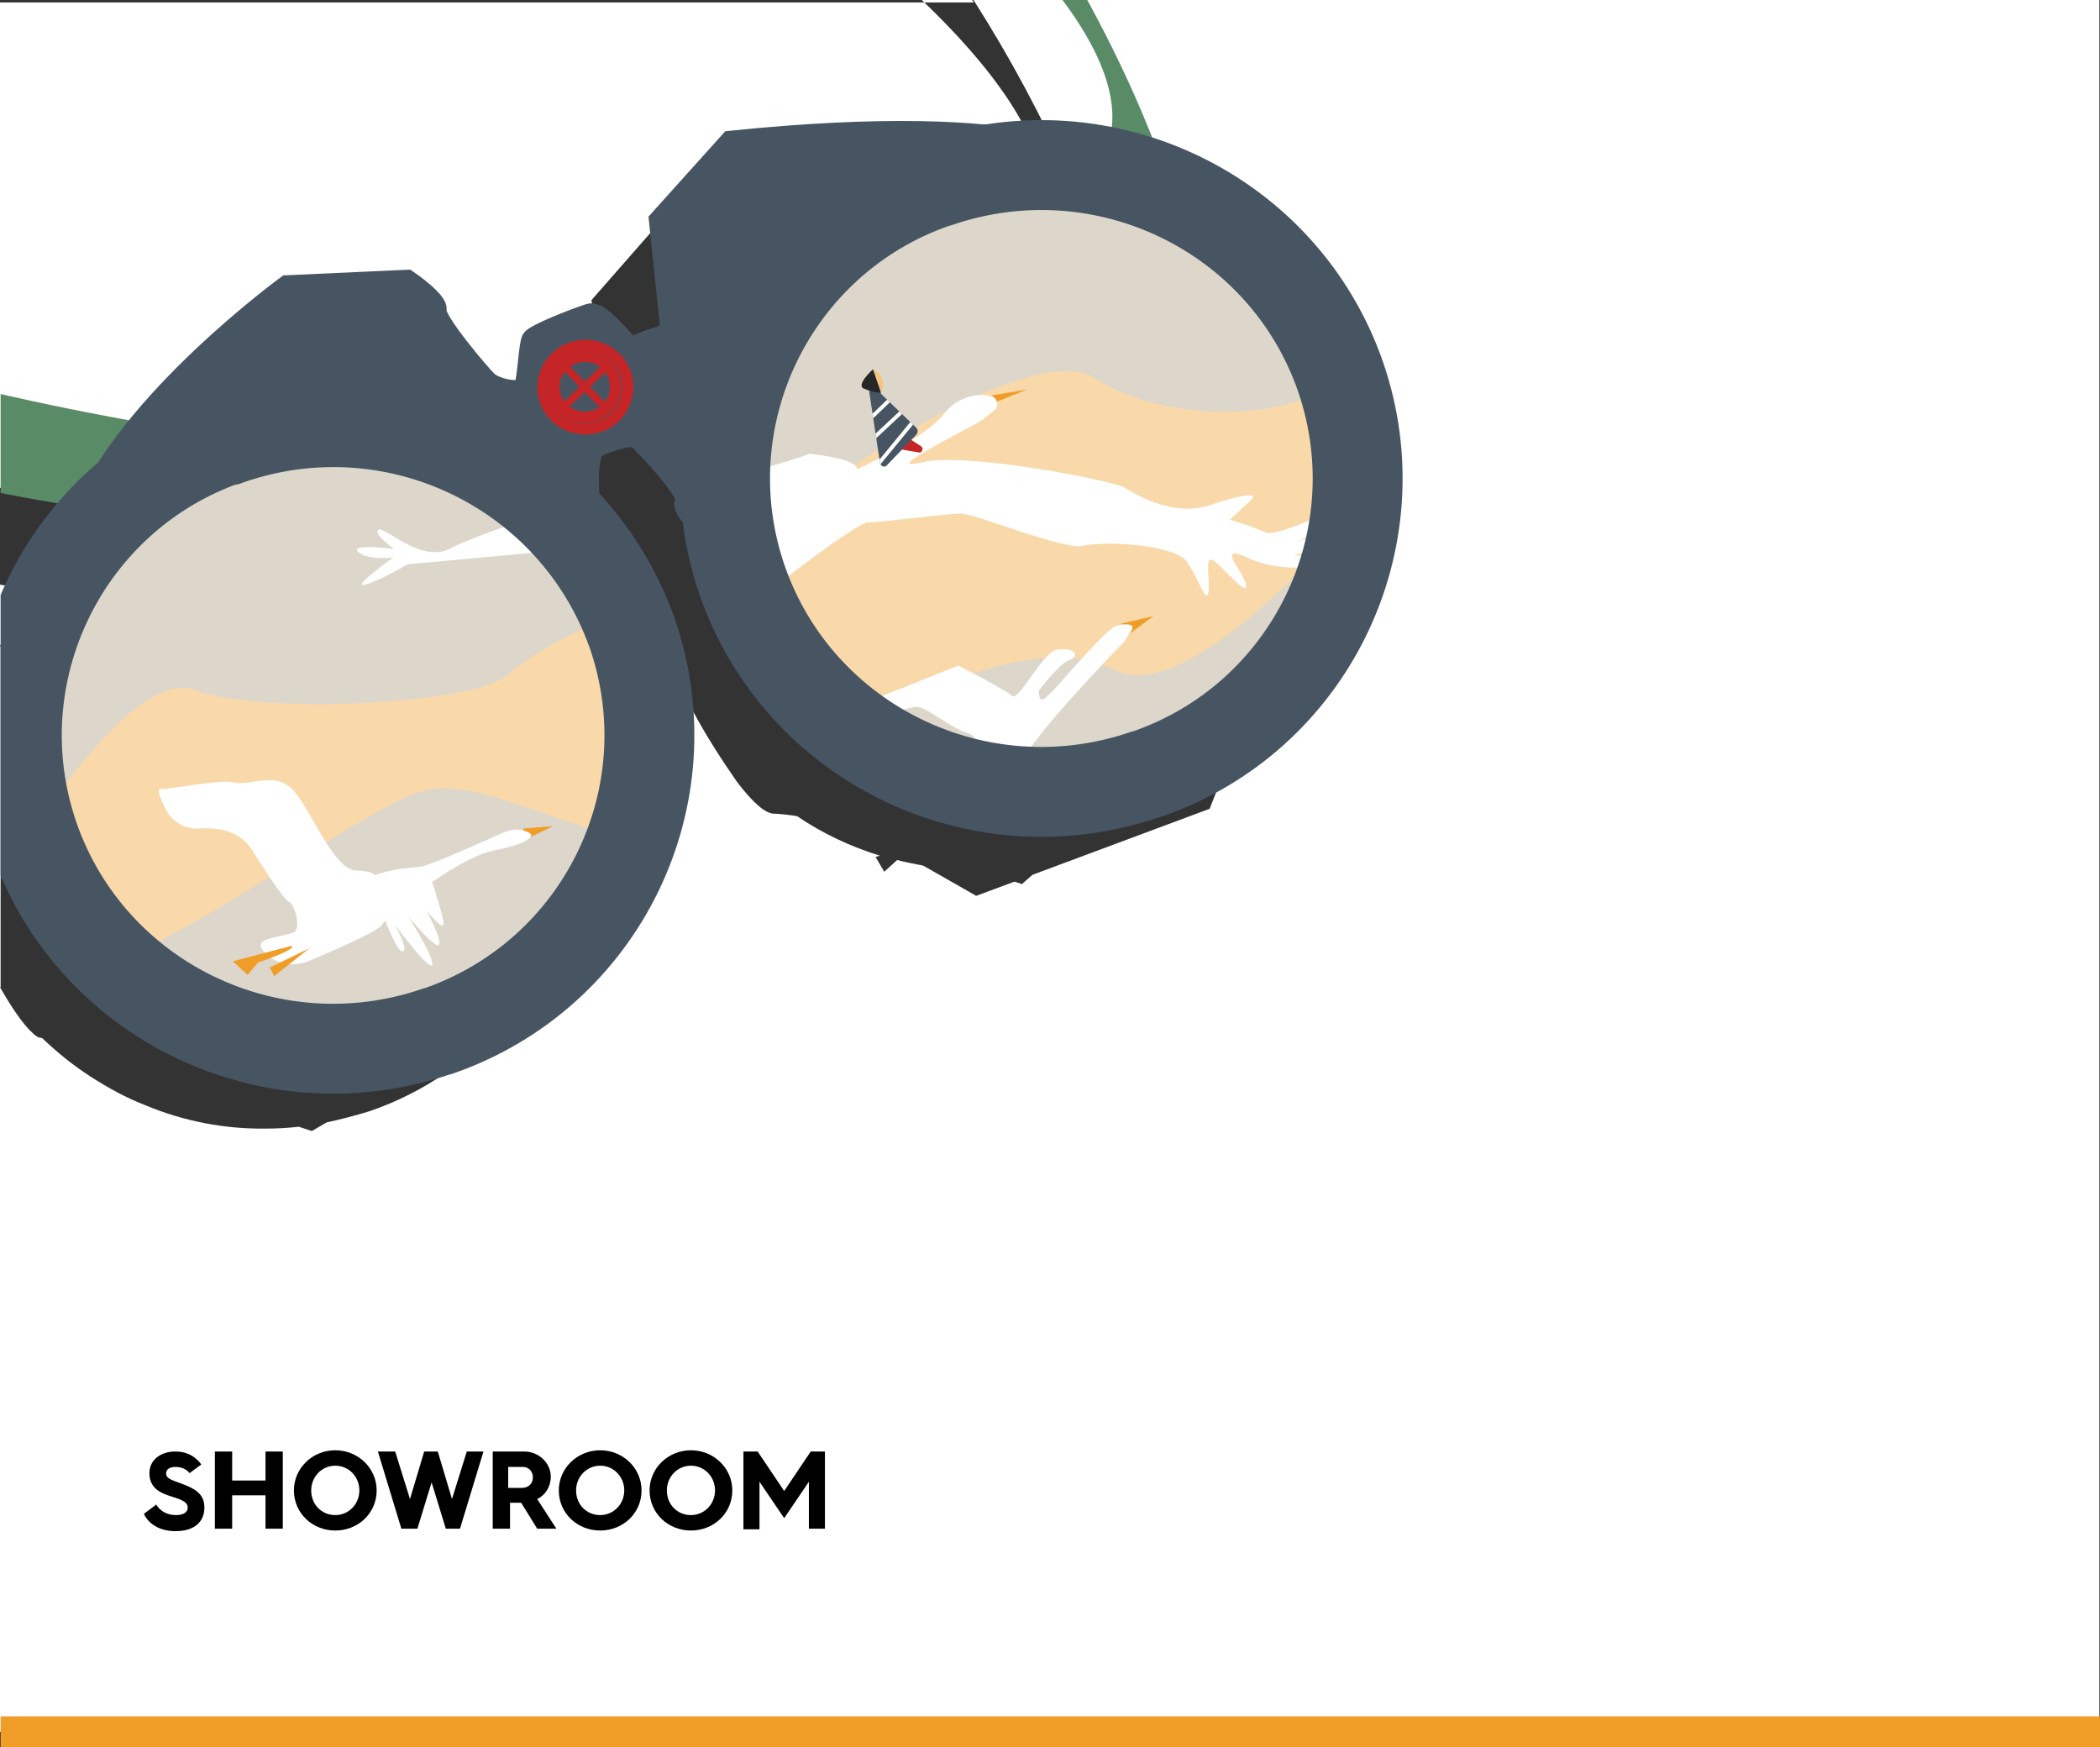 <?xml version="1.0" encoding="utf-8"?>
<!-- Generator: Adobe Illustrator 23.0.0, SVG Export Plug-In . SVG Version: 6.00 Build 0)  -->
<svg version="1.1" id="Layer_1" xmlns="http://www.w3.org/2000/svg" xmlns:xlink="http://www.w3.org/1999/xlink" x="0px" y="0px"
	 viewBox="0 0 340.1 283" style="enable-background:new 0 0 340.1 283;" xml:space="preserve">
<rect x="0" y="0" width="340.1" height="283" fill="#333333" stroke="none"/>
<style type="text/css">
	.st0{fill:#FFFFFF;}
	.st1{clip-path:url(#SVGID_2_);}
	.st2{fill:#DDD7CB;}
	.st3{fill:#F9D8A9;}
	.st4{fill:#F09D28;}
	.st5{fill:#5A8B67;}
	.st6{fill:#475563;stroke:#475563;stroke-width:3.03;stroke-miterlimit:10;}
	.st7{clip-path:url(#SVGID_4_);}
	.st8{fill:#C62527;}
	.st9{fill:#475563;}
	.st10{clip-path:url(#SVGID_6_);}
	.st11{fill:none;stroke:#FFFFFF;stroke-width:0.61;stroke-miterlimit:10;}
	.st12{clip-path:url(#SVGID_8_);}
	.st13{clip-path:url(#SVGID_10_);}
	.st14{fill:#262626;}
	.st15{fill:#F6C47E;}
	.st16{clip-path:url(#SVGID_12_);}
	.st17{clip-path:url(#SVGID_14_);}
	.st18{clip-path:url(#SVGID_16_);}
	.st19{clip-path:url(#SVGID_18_);}
	.st20{fill:none;stroke:#475563;stroke-width:14.56;}
	.st21{fill:none;stroke:#C62527;stroke-width:1.82;}
	.st22{fill:none;stroke:#C62527;stroke-width:1.21;stroke-miterlimit:10;}
	.st23{fill:none;stroke:#F09D28;stroke-width:5;}
	.st24{enable-background:new    ;}
</style>
<title>showroom</title>
<g id="Group_363">
	<g id="Group_359">
		<path id="Exclusion_3" class="st0" d="M340,280.5H0V159.9c2.4,4.2,4.4,6.9,6,8l0,0c0.2,0.1,0.4,0.2,0.7,0.2l0.2,0.1
			c2.4,2.3,5,4.4,7.8,6.2c2.8,1.8,5.7,3.4,8.8,4.6c6.2,2.6,12.9,3.9,19.6,3.8c1.8,0,3.5-0.1,5.3-0.3l2.1,0.7l2.4-1.4
			c2.3-0.5,4.6-1.1,6.9-1.8c4.4-1.5,8.6-3.6,12.5-6.3c3.7-2.5,7.1-5.6,10-9l3.7-2.2l1.7-5.6c1.7-2.9,3-6,4.1-9.2
			c0.6-0.1,1.3-0.4,1.8-0.7c1.4-0.8,2.1-2.7,2.1-5.5c-0.1-3.1-0.6-6.1-1.4-9.1c0.1-5.8-0.9-11.5-2.8-17c-3-8.6-8.2-16.2-15.1-22
			c3.2,2.3,6.3,4.8,9.1,7.6l0,0c-0.1-0.9-0.6-4-0.8-7.2c-0.1-1.8-0.2-3.5-0.1-5.3c0.2-1.7,0.5-2.7,1.1-3.1c2-1.1,4.1-1.7,6.4-1.9
			c0.3,0.4,8.6,8.7,7.9,10.4s3.9,5.3,4,5.3l2.8-4.3c0,0.5,0.1,1.1,0.2,1.7l-3,2.7c0,0.1,3.9,8.2,8.4,16.2c2.1,3.9,4.5,7.6,7,11.2
			c2.6,3.4,4.6,5.1,6,5.1h0.3c1.1,0.1,2.3,0.2,3.4,0.4c4.1,2.8,8.6,4.9,13.4,6.4l-0.7,0.2l1.4,2.4l2.1-1.9c1.4,0.4,2.8,0.6,4.2,0.9
			l8.6,4.9l6.2-2.3l1.2,0.4l1.7-1.5l28.7-10.7l5.7-14.4c1.7-2.8,3.2-5.8,4.3-8.8l0.8-0.7l-0.2-1.2c0.6-1.9,1.1-3.8,1.5-5.8l2.9-7.4
			c0,0,0,0.1-0.1,0.1c-0.6,0.8-1.4,1.7-2.1,2.5c2.1-20.6-8.5-40.4-26.8-50c-2.2-2.2-3.7-3.6-3.9-3.8l0,0c-1.3-4.1-2.9-8.1-4.6-12.1
			c-4.5-10.2-9.8-20.1-15.8-29.5H340V280.5z M0,159.9L0,159.9c-0.2-0.4-0.5-0.8-0.7-1.2c-1.7-2.7-3.1-5.5-4.2-8.5
			c-0.6-1.3-0.9-2.1-0.9-2.1v-0.1l0.1-0.1c-3.6-10.9-3.3-22.7,0.8-33.4c1.3-3.5,3-6.8,5-9.9V159.9z M0,104.6v-9.9l2.8,0.4
			c-0.1,0.3-0.3,0.6-0.4,0.9l0,0c0.3-0.2,0.8-0.5,1.2-0.8l2,0.3l2-2.7c2.7-1.5,5.5-2.8,8.4-4c-2.3,1.4-4.5,3-6.5,4.8l-0.2,0.1
			c-1.2,0.3-2.6,1.7-4,4C3.4,99.9,1.6,102.2,0,104.6L0,104.6z M0,94.7L0,94.7c-11.6-1.8-23.2-4.4-34.4-7.8
			c-6.2-1.9-12.1-4.3-17.8-7.4c-5.5-3.1-9.2-6.5-10.9-10c-0.8-1.6-1.3-3.4-1.2-5.2c0.1-2,0.7-4,1.7-5.8c1.5-2.9,2.7-5.9,3.5-9.1
			c0.7-2.9,1-5.9,1-8.9c-0.1-5.8-1.3-11.4-3.5-16.8c-2.1-5.1-4.7-10-7.8-14.5c-2.9-4.4-5.9-8.3-8.3-11.4c-1-1.2-1.9-2.4-2.6-3.4
			c-1.4-1.8-4.2-5-7.8-9.1c-7.7-8.7-19.3-22-28.2-34.8c-4.2-5.8-7.8-12-10.7-18.5c-1.1-2.6-1.9-5.3-2.4-8.1
			c-0.4-2.2-0.3-4.5,0.3-6.7c0.6-1.8,1.7-3.4,3.1-4.5c1.8-1.4,4-2.3,6.2-2.8c2.4-0.5,4.9-0.8,7.3-0.8c6.8,0,14.8,1.8,24.5,5.5
			c8.7,3.3,17.8,7.8,26.4,12l2.7,1.3c16.6,8.3,32.3,16.2,44,16.2c3.4,0.1,6.8-0.8,9.7-2.6c5.3-3.4,8-7.6,8.4-12.7
			c0.3-4.3-1.1-8.6-2.4-12.3s-2.3-6.7-1-8.4C0.3-93,2-93.5,4.7-93.5c1.2,0,2.4,0.1,3.6,0.2c9.7,1.1,19.3,2.9,28.8,5.3
			c8.7,2.2,17.2,5,25.6,8.3c7.7,3.1,15.3,6.7,22.5,10.7c6.8,3.8,13.3,8,19.6,12.5c11.4,8.3,21.9,17.8,31.3,28.3
			c8,8.9,15.2,18.5,21.6,28.6h-8c18.4,17.7,20.5,28.6,19.1,34.7c-0.4,1.4-0.1,3,0.8,4.2c1.4,1.6,3.5,2.6,5.6,2.5l2.8,0.1l-4.6,0.2
			c-3.1-1-6.3-1.7-9.6-2.1c1.8-0.2,3.1-0.3,3.1-0.4s-1.4-1.4-6-2.8c-3.2-0.9-6.4-1.5-9.7-1.9c-5.3-0.6-10.7-0.9-16.1-0.9
			c-9.3,0.1-18.6,0.6-27.9,1.6L95.8,48.6l1.9,18.2c-0.1,0-5.5,1.7-6,2.3c0,0-0.1,0-0.1,0c-0.3,0-1-0.8-1.8-1.7l0,0
			c-0.3-0.3-0.6-0.7-0.9-1c-1.2-1.3-2.7-2.8-3.8-2.8c-0.1,0-0.2,0-0.3,0c-2.2,0.7-9,3.3-9.6,4.2c-0.4,1.2-0.6,2.5-0.6,3.8
			c-0.1,1.3-0.3,2.5-0.6,3.8C73.7,75.9,73,76,72.5,76c-1.5,0-3-0.5-4.2-1.3c-1.7-1.8-3.3-3.6-4.8-5.6c-1.4-1.8-3.8-5.1-3.5-5.9
			c0.5-1.4-4.7-5-4.8-5l-19.6,0.9c0,0-3.4,2.5-8,6.4c-5.7,4.8-10.9,10.1-15.7,15.7C9.2,80.8,4.9,80,0,79V0.4h149.7
			c-11.3-10.9-27.6-23.1-48.3-36.3C77-51.5,46.1-68.6,9.4-86.8l-1.3-0.7c-1.7-1.1-3.7-1.8-5.7-2.1H2.4c-0.2,0-0.4,0.1-0.6,0.3
			c-0.1,0.1-0.1,0.2-0.1,0.3c0.5,1.5,4.5,15.2,3.8,18.6c-0.6,3.1-1.8,6-3.5,8.6c-3,4.4-7.3,7.8-12.4,9.6c-4.2,1.5-8.6,2.2-13.1,2.2
			c-4.8,0-9.6-0.7-14.2-2l-86.2-30.7c-0.2-0.1-0.4-0.1-0.7-0.1c-0.9,0-1.7,0.5-2.1,1.3c-0.7,1.9-0.8,4-0.4,6
			c0.7,3.7,2.2,7.2,4.4,10.3c3.3,5.1,14.7,20.1,26.7,36l0,0c17.2,22.8,36.7,48.6,38.6,53c1.5,3.6,2.4,9,2.4,14.9s-0.9,11.2-2.5,14.4
			c-0.7,1.4-0.7,3.1,0.1,4.5c2.1,4.2,9.8,8.5,22.9,12.8C-23.2,73.9-11.7,76.8,0,79V94.7z M110,68.4L110,68.4
			c0.9-4.2,1.8-6.6,2.8-6.9l0,0c1.5-0.6,3-1.3,4.4-2.1c-1.6,2-3,4.1-4.2,6.3L110,68.4L110,68.4z M153.9,39.8L153.9,39.8
			c0.2-0.1,0.4-0.1,0.6-0.1c0.1,0,0.1,0,0.2,0L153.9,39.8L153.9,39.8z"/>
		<g>
			<defs>
				<rect id="SVGID_1_" x="0.1" y="-0.2" width="292.9" height="255.3"/>
			</defs>
			<clipPath id="SVGID_2_">
				<use xlink:href="#SVGID_1_"  style="overflow:visible;"/>
			</clipPath>
			<g class="st1">
				<g id="Mask_Group_9">
					<g id="Group_354">
						<path id="Path_1151" class="st2" d="M12,137l-9.2-14.8c0,0,10.1-39.5,17.5-41.4s44.8-17.1,49.3-11.3S95.8,88.1,97,93.2
							s7.3,31.8,7.3,31.8l-7.5,24.6l-35.5,20.7l-44.4-15.5L12,137z"/>
						<path id="Path_1152" class="st3" d="M5.1,135c0,0,16.6-27.1,26.6-23.2s44.8,2.5,50.5-2.5s16-9.1,16-9.1s13.4,29.7,6.3,34
							s-26.2-9.5-36.7-5.9c-10.5,3.6-46,29.8-50.8,26.5S5.1,135,5.1,135z"/>
						<path id="Path_1153" class="st3" d="M114.8,86.6c0,0,15.4,32.7,21.5,32.5s39.9,11.5,39.9,11.5l41.3-36.2l-5.4-42.3l-54.4-3.5
							L114.8,86.6z"/>
						<path id="Path_1154" class="st2" d="M117.2,58.7l0.9,31c0,0,46.6-36.8,59.5-28.3s38.6,5.9,37.2-1.7S189,28.9,189,28.9l-40.6,2
							L117.2,58.7z"/>
						<path id="Path_1155" class="st2" d="M221.8,80.1c0,0-28.5,35.5-41.6,28.3s-39.3,8.1-39.3,8.1l27.9,16l37.8-14.1L221.8,80.1z"
							/>
						<g id="labutvstky">
							<g id="labut">
								<path id="Path_1156" class="st4" d="M84.8,134.2l4.8-0.4l-5.4,2.6L84.8,134.2z"/>
								<path id="Path_1157" class="st0" d="M51.9,147.7c0,0,1.8-1.2,5.5-4.1s8.9-3,10.6-3.2s10.5-4.2,13.4-5.5s4.6,0.2,4.6,0.2
									s0.8,1.3-5.8,2.6S62.6,148.4,62,149.6s-7,3.9-11.6,5.9s-7.9-1-8.2-2.3s4.2-1.6,5.4-2.2s0.2-4.6-0.9-5
									c-0.7-0.3-3.8-5-5.8-8.2c-1.2-1.9-3.2-3.2-5.5-3.5c-1.1-0.1-2.2-0.2-3.3-0.1c-2.2,0.1-4.2-1.1-5.2-3
									c-0.9-1.7-1.6-3.5-0.9-3.4c1.4,0.1,9.7-1.6,11.7-1.1c3,0.8,7.3-2.3,10.4,2c3.1,4.3,6.2,12.2,9.6,12.3s3.2,1.1,3.2,1.1"/>
								<path id="Path_1158" class="st0" d="M64.2,143.1l-2.9,3.1c0,0,2.8,8.1,3.9,7.9s-1.3-4.4-1.3-4.4s5.7,7.7,6.1,6.6
									s-3.9-7.9-3.9-7.9s4.5,5.5,5,4.6s-2.1-5.6-2.1-5.6s2.5,3.1,2.8,2.4s-2.2-8.1-2.2-8.1"/>
								<path id="Path_1159" class="st4" d="M47.2,153.2l-9.5,2.5l2.4,2.2l1.7-2C41.8,155.9,48.3,153.7,47.2,153.2z"/>
								<path id="Path_1160" class="st4" d="M50.1,153.6l-5.7,4.5l-0.7-1.4L50.1,153.6z"/>
							</g>
							<g id="labut-2">
								<path id="Path_1161" class="st4" d="M186.8,99.8l-4.1,3l-1.1-1.8L186.8,99.8z"/>
								<path id="Path_1162" class="st0" d="M141,116.5c-1.6,0.2-1-2.7,0.5-3.3h0.1c1.7-0.6,13.6-5.4,13.6-5.4s7.6,3.9,8.7,4.9
									s5-7.2,7.3-7.5c3.2-0.4,3.6,1.2,2,1.7s-5,5-5,5c0.2,2.1,0.6,1.7,2.4-0.1c1-1,8.4-9.8,10.1-10.4l0,0c1.2-0.4,3.2-0.5,2.6,0.6
									l-1.2,1.9c0,0-12.5,12.7-16.2,18.7c0,0-7.6,3.3-8.9,3.5c-0.7,0.1-0.1-1.1,0.7-2.4c1-1.7,0.9-4.4-1-5c-3-0.8-6.9-4.6-8.7-4.2
									S142.6,116.2,141,116.5z"/>
								<path id="Path_1163" class="st4" d="M157.8,125.1l-3.8,3.5l-1.4-2.4l4.5-1.6C157.8,124.4,158.2,124.7,157.8,125.1z"/>
							</g>
						</g>
						<path id="Path_1164" class="st5" d="M16.6,82.6c0,0-82.7-10.3-68.5-37.1s-9.4-52.7-17.9-64.1s-73.8-76.7-39.5-84.6
							S-17.3-56.7,5.5-71.6s-10.5-37.5,13.8-34.7C152.4-90.8,189,28.9,189,28.9l-2.8-0.1c-4.5-0.2-7.3-3.1-6.4-6.7
							c3-12.9-10.1-47.7-159.3-121.9c-2.2-1.1-4.2-2.5-7-2.8l0,0c-0.4-0.1-0.8,0.3-0.7,0.6c1,3.3,4.4,15.4,3.8,18.6
							C15.7-79.9,13.2-70,0.5-65.3s-27.3,0.2-27.3,0.2l-86.2-30.7c-1.1-0.3-2.3,0.1-2.8,1.2c-1,2.6-1.6,8,3.9,16.4
							c8.1,12.3,62.1,81.6,65.3,89s3.1,22.5-0.1,29.3c-7.7,16,73.5,29,73.5,29L16.6,82.6z"/>
						<path id="Path_1165" class="st6" d="M96.4,88.2c0,0-2.2-14,0.2-15.6c2-1,4.1-1.6,6.3-1.8c0,0,8.7,8.7,7.9,10.4s4,5.3,4,5.3
							l2.8-4.3c0,0,2.2-32.6,6.1-33.7s40.3-23.1,41.8-21.7s12.4-0.1,12.4-0.1s-9-9.2-59.7-4l-11.6,12.9l1.9,18.2c0,0-5.5,1.7-6,2.3
							s-4.9-6.1-7.1-5.4S86.5,54,86,54.9s-0.7,6.4-1.2,7.6s-4.5,0.3-5.7-0.8s-8.7-10-8.3-11.5s-4.8-5-4.8-5l-19.6,0.9
							c0,0-25.8,18.8-33.1,37C13.4,83.1,58.5,51,96.4,88.2z"/>
						<g id="Group_352">
							<g id="Group_346">
								<g>
									<defs>
										<path id="SVGID_3_" d="M36.9,75.9c25.2-8.6,52.4,4.1,60.8,28.3s-5.2,50.9-30.3,59.5S15,159.6,6.6,135.4
											S11.8,84.5,36.9,75.9z"/>
									</defs>
									<clipPath id="SVGID_4_">
										<use xlink:href="#SVGID_3_"  style="overflow:visible;"/>
									</clipPath>
									<g class="st7">
										<g id="labut2">
											<path id="Path_1166" class="st4" d="M166.4,63.1l-7.7,3.1l-0.2-1.8L166.4,63.1z"/>
											<path id="Path_1167" class="st0" d="M111.3,91.4c0,0-4.6,5.1-3.3,6.3s6.5-2.4,7.3-0.6s6.9,0.9,8.1-0.4
												s15.6-12.3,17.2-12.2s13.3-1.5,15.1-1.4c2.9,0.2,16.7,6,19.8,5.2s14.8-0.3,16.8,2.7s3,6.7,3.4,4.9s-0.9-6.7,1.1-5
												s5.3,5.7,5,3.7s-5.2-6.9,0.4-4.3s12.5,1.3,12.6,0.4s-5.2-0.8-5.2-0.8s6.5-2.2,6.4-3.3s-6,1.1-6,1.1s7.3-3.4,6.7-4.6
												s-9.9,4.1-11.8,3.1c-1.8-0.8-3.7-1.5-5.7-2c0,0,2.3-2.2,3.4-3.2s-0.4-1.2-6.6,0.8s-12.5-2-14-2.9s-25.4-5.8-32.8-4
												s9-6.1,9.9-6.9c0.4-0.3,1.1-0.9,1.9-1.5c0.6-0.5,0.7-1.3,0.2-1.9c-0.2-0.3-0.6-0.5-0.9-0.5l-0.6-0.1
												c-2.5-0.2-4.9,0.8-6.6,2.7c-0.8,0.9-1.7,1.8-2.7,2.6c-3.5,2.8-11.7,6.6-11.7,6.6s0.6-1.6-7.7-2.5c0,0-10.4,4-16.8,3.4
												s-36.5,9.4-41.2,12s-10.7-3.6-11.7-3s2.5,3.1,2.5,3.1S56.5,88,58,89.4s5.7,0.9,5.7,0.9s-7,5-4.6,4.4s6.9-3.3,6.9-3.3
												l20.6-1.9c2.2-0.2,4.3-0.6,6.4-1.2C97.5,86.9,107.2,85.1,111.3,91.4z"/>
											<path id="Path_1168" class="st4" d="M113.7,96.6l-2.7,4.3l-3.9-1l5.7-4.2c0.3-0.2,0.7-0.2,0.9,0.1
												C113.8,96.1,113.8,96.3,113.7,96.6z"/>
											<path id="Path_1169" class="st4" d="M107,96.3l-3,1.9l1.7,2.7l2.2-3.9c0.2-0.3,0.1-0.6-0.2-0.8c0,0,0,0,0,0
												C107.4,96.1,107.2,96.1,107,96.3z"/>
											<g id="baba">
												<path id="Path_1170" class="st8" d="M149,73.2l-4.1-0.7l1-2.5l3.4,2.2c0.2,0.2,0.3,0.5,0.2,0.7
													C149.4,73.2,149.2,73.3,149,73.2z"/>
												<g id="Group_345">
													<path id="Path_1171" class="st9" d="M148.5,70.3l-4.8,5c-0.4,0.4-1,0.1-1.1-0.5l-1.7-11.3c-0.1-0.3,0.1-0.6,0.3-0.8
														c0.8-0.4,1.4,0.5,1.5,0.8c0,0.1,0.1,0.1,0.1,0.2l5.6,5.4C148.8,69.4,148.8,70,148.5,70.3z"/>
													<g>
														<defs>
															<path id="SVGID_5_" d="M148.5,70.3l-4.8,5c-0.4,0.4-1,0.1-1.1-0.5l-1.7-11.3c-0.1-0.3,0.1-0.6,0.3-0.8
																c0.8-0.4,1.4,0.5,1.5,0.8c0,0.1,0.1,0.1,0.1,0.2l5.6,5.4C148.8,69.4,148.8,70,148.5,70.3z"/>
														</defs>
														<clipPath id="SVGID_6_">
															<use xlink:href="#SVGID_5_"  style="overflow:visible;"/>
														</clipPath>
														<g class="st10">
															<g id="Group_342">
																<line id="Line_31" class="st11" x1="140.3" y1="68.5" x2="145.5" y2="63.5"/>
															</g>
														</g>
													</g>
													<g>
														<defs>
															<path id="SVGID_7_" d="M148.5,70.3l-4.8,5c-0.4,0.4-1,0.1-1.1-0.5l-1.7-11.3c-0.1-0.3,0.1-0.6,0.3-0.8
																c0.8-0.4,1.4,0.5,1.5,0.8c0,0.1,0.1,0.1,0.1,0.2l5.6,5.4C148.8,69.4,148.8,70,148.5,70.3z"/>
														</defs>
														<clipPath id="SVGID_8_">
															<use xlink:href="#SVGID_7_"  style="overflow:visible;"/>
														</clipPath>
														<g class="st12">
															<g id="Group_343">
																<line id="Line_32" class="st11" x1="139.6" y1="72.7" x2="148.7" y2="64.2"/>
															</g>
														</g>
													</g>
													<g>
														<defs>
															<path id="SVGID_9_" d="M148.5,70.3l-4.8,5c-0.4,0.4-1,0.1-1.1-0.5l-1.7-11.3c-0.1-0.3,0.1-0.6,0.3-0.8
																c0.8-0.4,1.4,0.5,1.5,0.8c0,0.1,0.1,0.1,0.1,0.2l5.6,5.4C148.8,69.4,148.8,70,148.5,70.3z"/>
														</defs>
														<clipPath id="SVGID_10_">
															<use xlink:href="#SVGID_9_"  style="overflow:visible;"/>
														</clipPath>
														<g class="st13">
															<g id="Group_344">
																<line id="Line_33" class="st11" x1="140" y1="77.9" x2="150.6" y2="65.1"/>
															</g>
														</g>
													</g>
												</g>
												<path id="Path_1175" class="st14" d="M141.5,59.8c0,0-2.7,2.4-1.6,3.1c0.9,0.4,1.9,0.7,2.9,0.7L141.5,59.8z"/>
												<path id="Path_1176" class="st15" d="M141.5,59.8l1.3,3.8l0,0c0.6-1.2,0.3-2.7-0.8-3.5L141.5,59.8z"/>
											</g>
										</g>
									</g>
								</g>
							</g>
							<g id="Group_351">
								<g>
									<defs>
										<path id="SVGID_11_" d="M153.3,33.7c24.3-8.3,50.7,4.5,59.2,28.7c8.3,24-4.4,50.3-28.4,58.6c0,0,0,0,0,0l-0.4,0.1
											c-24.3,8.3-50.7-4.5-59.2-28.7c-8.3-24,4.4-50.3,28.4-58.6c0,0,0,0,0,0L153.3,33.7z"/>
									</defs>
									<clipPath id="SVGID_12_">
										<use xlink:href="#SVGID_11_"  style="overflow:visible;"/>
									</clipPath>
									<g class="st16">
										<g id="labut2-2">
											<path id="Path_1177" class="st4" d="M166.3,63.1l-7.7,3.1l-0.1-1.8L166.3,63.1z"/>
											<path id="Path_1178" class="st0" d="M111.2,91.5c0,0-4.6,5.1-3.2,6.3s6.5-2.4,7.3-0.6s6.9,0.9,8.1-0.4
												s15.6-12.3,17.2-12.2s13.3-1.5,15.1-1.4c2.9,0.2,16.7,6,19.8,5.2s14.8-0.3,16.8,2.7s3,6.7,3.4,4.9s-0.9-6.7,1.1-5
												s5.3,5.7,5,3.7s-5.2-6.9,0.4-4.3s12.5,1.3,12.6,0.4s-5.2-0.8-5.2-0.8s6.6-2.2,6.4-3.3s-6,1.1-6,1.1s7.3-3.4,6.7-4.6
												s-9.9,4-11.8,3c-1.9-0.8-3.8-1.5-5.7-2c0,0,2.3-2.2,3.4-3.2s-0.4-1.3-6.6,0.8s-12.5-2-14-2.9s-25.4-5.8-32.8-4
												s9-6.1,9.9-6.9c0.4-0.3,1.1-0.9,1.9-1.5c0.6-0.5,0.7-1.3,0.2-1.9c-0.2-0.3-0.6-0.5-0.9-0.5l-0.6-0.1
												c-2.5-0.2-5,0.8-6.6,2.8c-0.8,1-1.7,1.8-2.7,2.6c-3.5,2.8-11.6,6.6-11.6,6.6s0.6-1.6-7.7-2.5c0,0-10.4,4-16.8,3.4
												s-36.4,9.4-41.2,11.9s-10.7-3.6-11.7-3s2.5,3.1,2.5,3.1s-7.3-0.6-5.8,0.8s5.7,0.8,5.7,0.8s-7,5-4.6,4.4s6.9-3.3,6.9-3.3
												l20.6-1.9c2.2-0.2,4.3-0.6,6.4-1.2C97.4,87,107.1,85.2,111.2,91.5z"/>
											<path id="Path_1179" class="st4" d="M113.6,96.6l-2.6,4.4l-3.9-1l5.6-4.2c0.3-0.2,0.7-0.1,0.9,0.1
												C113.8,96.1,113.8,96.4,113.6,96.6z"/>
											<path id="Path_1180" class="st4" d="M106.9,96.3l-3.1,1.9l1.7,2.7l2.2-3.8c0.1-0.3,0-0.6-0.2-0.8
												C107.3,96.2,107.1,96.2,106.9,96.3z"/>
											<g id="baba-2">
												<path id="Path_1181" class="st8" d="M148.9,73.3l-4.1-0.7l1-2.5l3.4,2.2c0.2,0.2,0.3,0.5,0.1,0.7
													C149.3,73.2,149.1,73.3,148.9,73.3z"/>
												<g id="Group_350">
													<path id="Path_1182" class="st9" d="M148.4,70.4l-4.8,5c-0.4,0.4-1,0.1-1.1-0.5l-1.7-11.3c-0.1-0.3,0.1-0.6,0.3-0.8
														c0.8-0.4,1.4,0.5,1.5,0.8c0,0.1,0.1,0.1,0.1,0.2l5.6,5.4C148.7,69.5,148.7,70,148.4,70.4z"/>
													<g>
														<defs>
															<path id="SVGID_13_" d="M148.4,70.4l-4.8,5c-0.4,0.4-1,0.1-1.1-0.5l-1.7-11.3c-0.1-0.3,0.1-0.6,0.3-0.8
																c0.8-0.4,1.4,0.5,1.5,0.8c0,0.1,0.1,0.1,0.1,0.2l5.6,5.4C148.7,69.5,148.7,70,148.4,70.4z"/>
														</defs>
														<clipPath id="SVGID_14_">
															<use xlink:href="#SVGID_13_"  style="overflow:visible;"/>
														</clipPath>
														<g class="st17">
															<g id="Group_347">
																<line id="Line_34" class="st11" x1="140.2" y1="68.5" x2="145.4" y2="63.5"/>
															</g>
														</g>
													</g>
													<g>
														<defs>
															<path id="SVGID_15_" d="M148.4,70.4l-4.8,5c-0.4,0.4-1,0.1-1.1-0.5l-1.7-11.3c-0.1-0.3,0.1-0.6,0.3-0.8
																c0.8-0.4,1.4,0.5,1.5,0.8c0,0.1,0.1,0.1,0.1,0.2l5.6,5.4C148.7,69.5,148.7,70,148.4,70.4z"/>
														</defs>
														<clipPath id="SVGID_16_">
															<use xlink:href="#SVGID_15_"  style="overflow:visible;"/>
														</clipPath>
														<g class="st18">
															<g id="Group_348">
																<line id="Line_35" class="st11" x1="139.5" y1="72.8" x2="148.6" y2="64.3"/>
															</g>
														</g>
													</g>
													<g>
														<defs>
															<path id="SVGID_17_" d="M148.4,70.4l-4.8,5c-0.4,0.4-1,0.1-1.1-0.5l-1.7-11.3c-0.1-0.3,0.1-0.6,0.3-0.8
																c0.8-0.4,1.4,0.5,1.5,0.8c0,0.1,0.1,0.1,0.1,0.2l5.6,5.4C148.7,69.5,148.7,70,148.4,70.4z"/>
														</defs>
														<clipPath id="SVGID_18_">
															<use xlink:href="#SVGID_17_"  style="overflow:visible;"/>
														</clipPath>
														<g class="st19">
															<g id="Group_349">
																<line id="Line_36" class="st11" x1="139.9" y1="78" x2="150.5" y2="65.1"/>
															</g>
														</g>
													</g>
												</g>
												<path id="Path_1186" class="st14" d="M141.4,59.8c0,0-2.7,2.4-1.6,3.1c0.9,0.4,1.9,0.7,2.9,0.7L141.4,59.8z"/>
												<path id="Path_1187" class="st15" d="M141.4,59.8l1.3,3.8l0,0c0.6-1.2,0.3-2.7-0.8-3.5L141.4,59.8z"/>
											</g>
										</g>
									</g>
								</g>
							</g>
						</g>
						<path id="Path_1197" class="st20" d="M37.2,71.2C63.9,62,93,76,102.4,102.6c9.1,26.4-4.9,55.2-31.4,64.4l-0.4,0.1
							c-26.8,9.1-55.9-5-65.1-31.5c-9.1-26.4,4.9-55.3,31.4-64.4L37.2,71.2z"/>
						<path id="Path_1198" class="st20" d="M152,29.5c26.8-9.1,55.9,5,65.1,31.5c9.1,26.4-4.9,55.3-31.4,64.4l-0.4,0.1
							c-26.8,9.1-55.9-5-65.1-31.5c-9.1-26.4,4.9-55.3,31.4-64.4c0,0,0,0,0,0L152,29.5z"/>
						<g id="Group_353">
							<path id="Path_1199" class="st21" d="M92.6,56.3c3.6-1.2,7.5,0.7,8.7,4.2c1.2,3.5-0.7,7.4-4.2,8.6c0,0,0,0,0,0h-0.1
								c-3.6,1.2-7.5-0.7-8.7-4.2C87.1,61.4,89,57.5,92.6,56.3C92.5,56.3,92.5,56.3,92.6,56.3L92.6,56.3z"/>
							<path id="Path_1200" class="st21" d="M93.1,58c2.6-0.9,5.4,0.4,6.3,3c0.9,2.6-0.4,5.4-3,6.3l0,0c-2.6,0.9-5.5-0.4-6.4-3
								c0,0,0,0,0,0C89.1,61.7,90.4,58.9,93.1,58L93.1,58z"/>
							<line id="Line_37" class="st22" x1="91.2" y1="59.1" x2="98.2" y2="66.2"/>
							<line id="Line_38" class="st22" x1="91.1" y1="66.1" x2="98.3" y2="59.2"/>
						</g>
					</g>
				</g>
			</g>
		</g>
		<line id="Line_12" class="st23" x1="0.1" y1="280.5" x2="340.1" y2="280.5"/>
	</g>
	<g id="SHOWROOM">
		<g class="st24">
			<path d="M25.3,243.7c0.6,1,1.7,1.7,3.2,1.7c1.4,0,1.9-0.6,1.9-1.2c0-1.1-1.4-1.4-3.2-2c-1.8-0.6-3-1.6-3-3.6
				c0-2.2,1.9-3.5,4.2-3.5c2.1,0,3.4,1,4.2,2.1l-1.9,1.4c-0.5-0.6-1.2-1-2.3-1c-0.9,0-1.5,0.4-1.5,1c0,1,1,1.1,3,1.9
				c2.3,0.9,3.2,1.9,3.2,3.7c0,2.2-1.5,3.8-4.7,3.8c-2.7,0-4.4-1.3-5.1-2.8L25.3,243.7z"/>
			<path d="M34.8,235.1h2.8v4.7H43v-4.7h2.8v12.5H43v-5.4h-5.4v5.4h-2.8V235.1z"/>
		</g>
		<g class="st24">
			<path d="M54.3,234.9c3.7,0,6.7,2.9,6.7,6.5c0,3.7-3,6.5-6.7,6.5c-3.7,0-6.7-2.8-6.7-6.5C47.6,237.8,50.6,234.9,54.3,234.9z
				 M54.3,245.4c2.2,0,3.9-1.8,3.9-4c0-2.2-1.7-4-3.9-4s-3.9,1.8-3.9,4C50.4,243.7,52.1,245.4,54.3,245.4z"/>
		</g>
		<g class="st24">
			<path d="M61.2,235.1H64l2.4,7.7l2.3-7.7h2.2l2.3,7.7l2.4-7.7h2.7l-3.8,12.5h-2.3l-2.3-7.5l-2.3,7.5H65L61.2,235.1z"/>
		</g>
		<g class="st24">
			<path d="M79.6,235.1h5.3c2.3,0,4.3,1.8,4.3,4.1c0,1.6-0.9,3-2.2,3.6l3.1,4.8h-3.1l-2.6-4.2h0h-1.8v4.2h-2.8V235.1z M84.5,241
				c1.1,0,1.8-0.7,1.8-1.7c0-1-0.7-1.7-1.6-1.7h-2.4v3.4H84.5z"/>
		</g>
		<g class="st24">
			<path d="M97.2,234.9c3.7,0,6.7,2.9,6.7,6.5c0,3.7-3,6.5-6.7,6.5c-3.7,0-6.7-2.8-6.7-6.5C90.5,237.8,93.5,234.9,97.2,234.9z
				 M97.2,245.4c2.2,0,3.9-1.8,3.9-4c0-2.2-1.7-4-3.9-4s-3.9,1.8-3.9,4C93.3,243.7,95,245.4,97.2,245.4z"/>
			<path d="M111.9,234.9c3.7,0,6.7,2.9,6.7,6.5c0,3.7-3,6.5-6.7,6.5c-3.7,0-6.7-2.8-6.7-6.5C105.2,237.8,108.2,234.9,111.9,234.9z
				 M111.9,245.4c2.2,0,3.9-1.8,3.9-4c0-2.2-1.7-4-3.9-4c-2.2,0-3.9,1.8-3.9,4C108,243.7,109.7,245.4,111.9,245.4z"/>
			<path d="M120.4,235.1h2.3l4.3,6.4l4.3-6.4h2.3v12.5h-2.6V240l-4,5.9l-4-5.9v7.7h-2.6V235.1z"/>
		</g>
	</g>
</g>
</svg>
